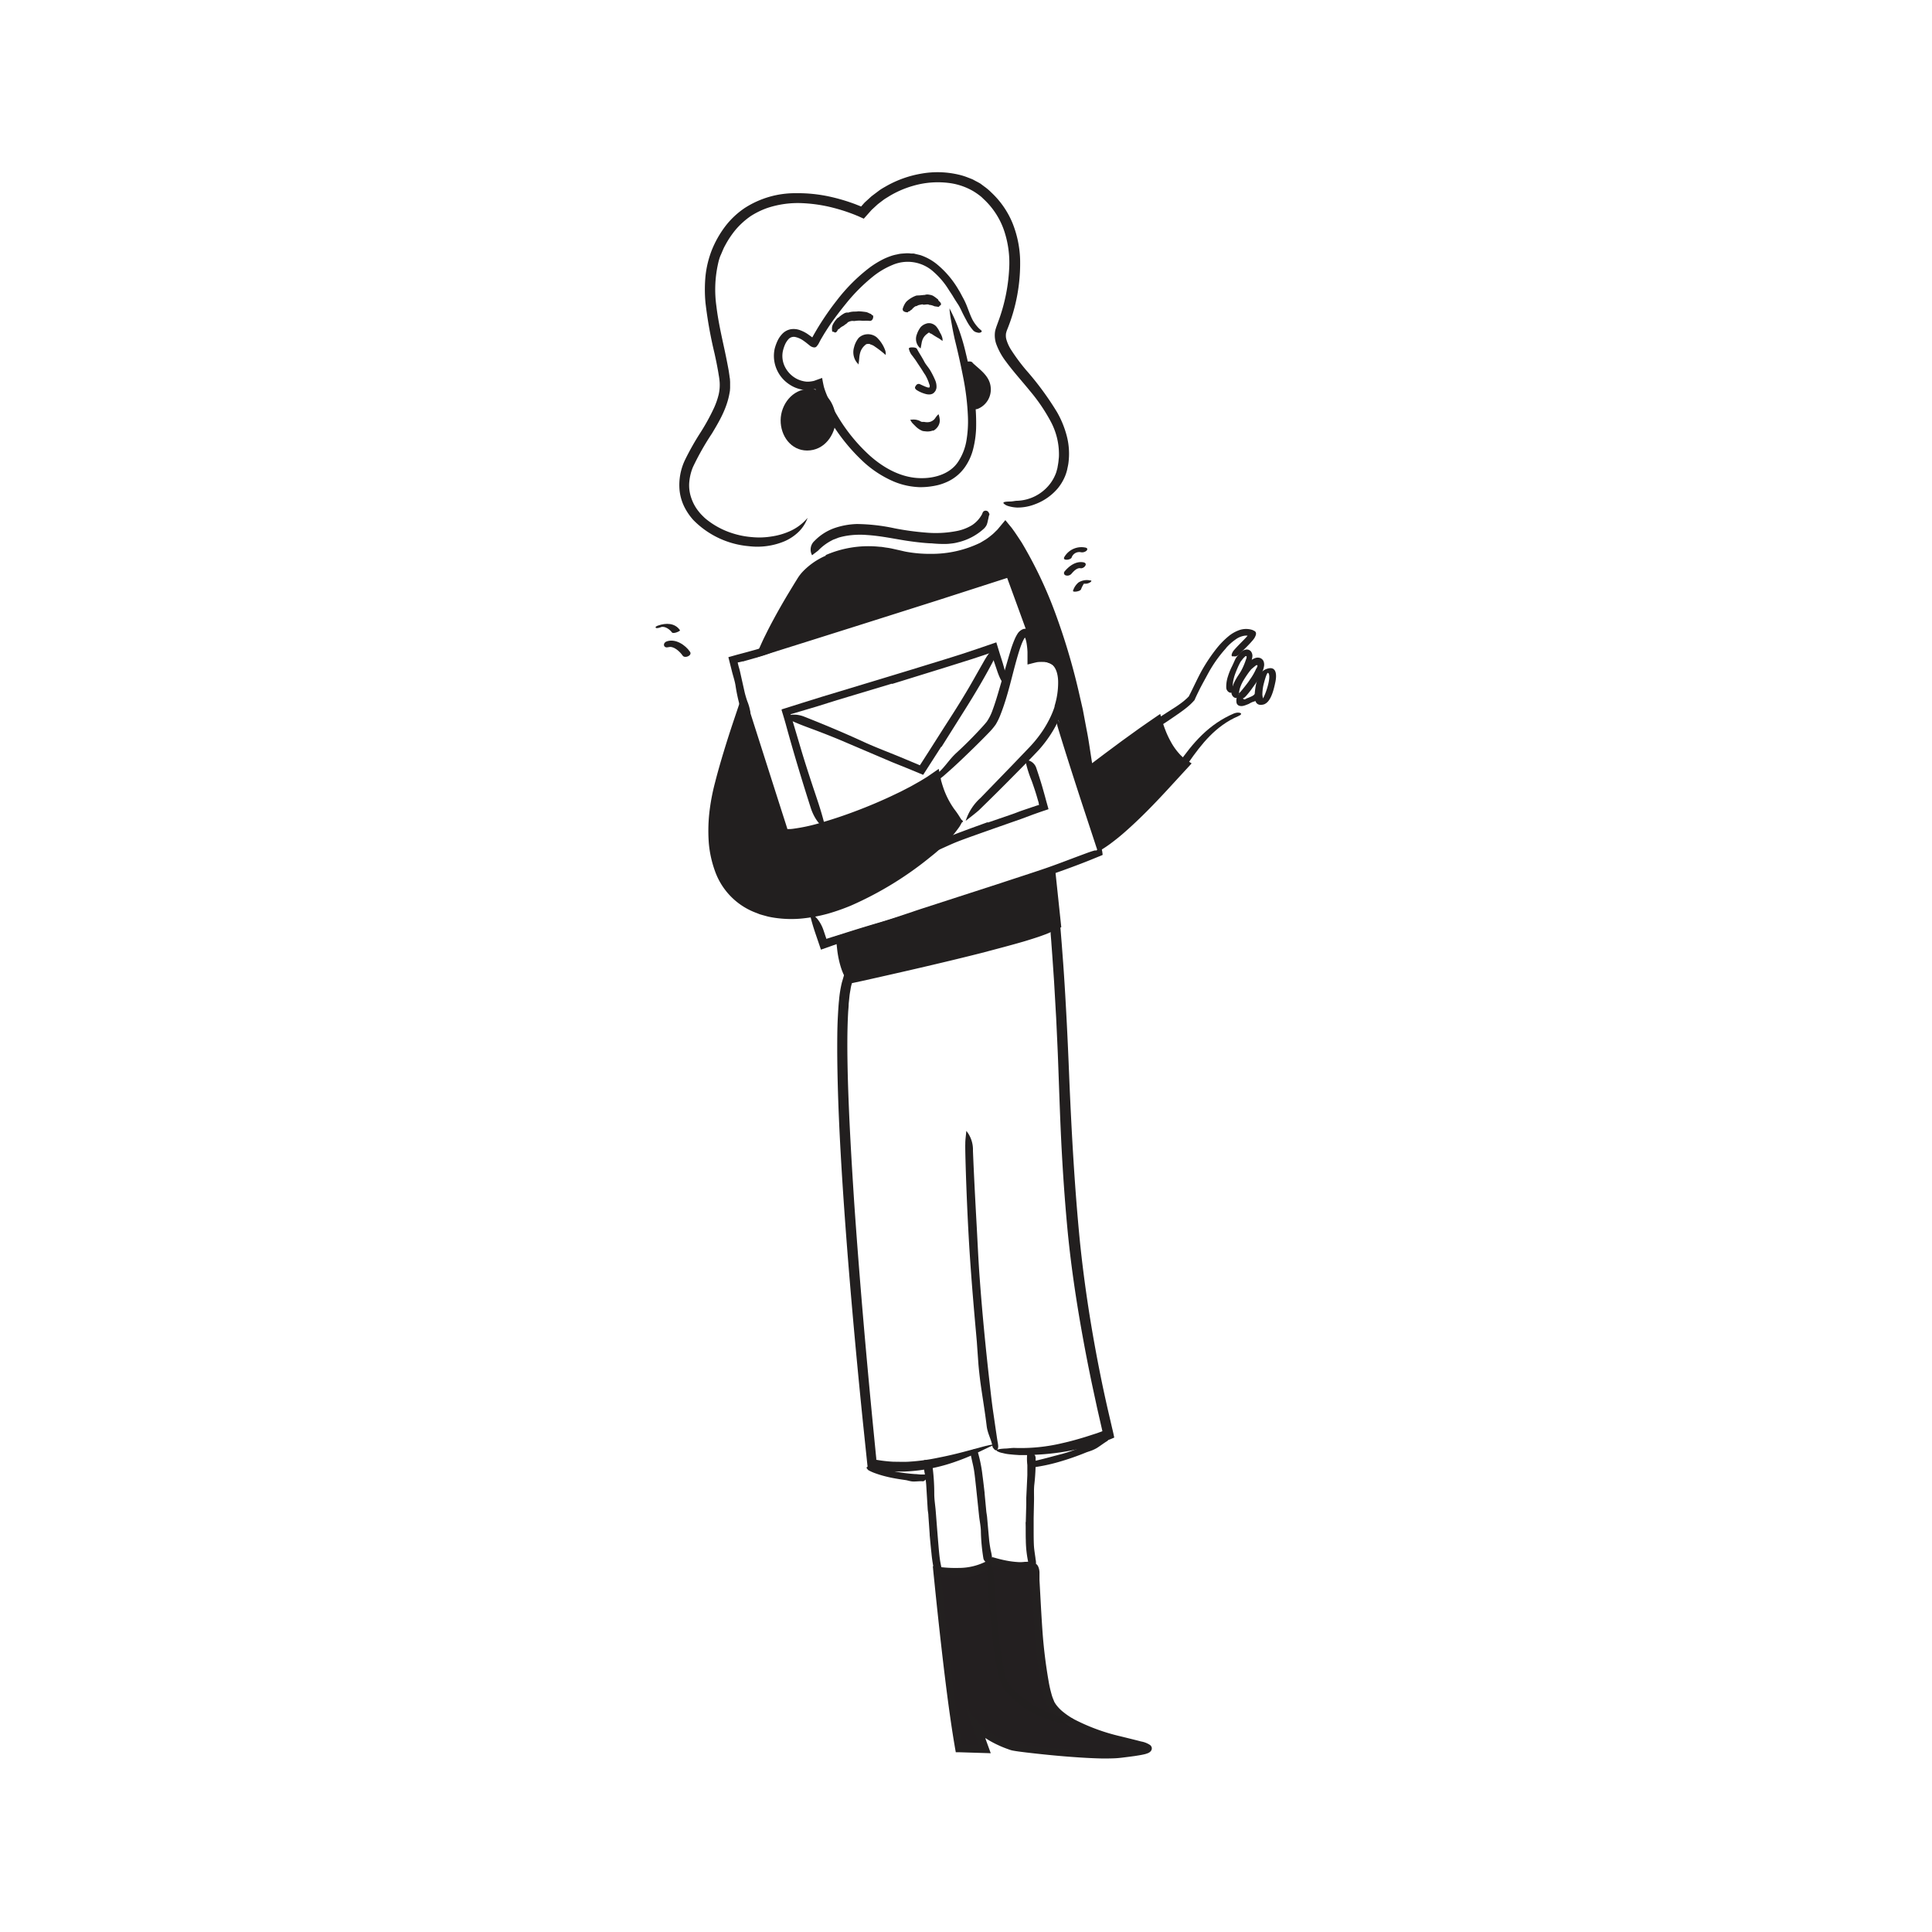 <svg id="Layer_1" data-name="Layer 1" xmlns="http://www.w3.org/2000/svg" width="520" height="520" viewBox="0 0 520 520"><defs><style>.cls-1{fill:#221f1f;}.cls-2{fill:none;stroke:#000;stroke-miterlimit:10;stroke-width:2.19px;}.cls-3{fill:#231f20;}.cls-4{fill:#232020;}</style></defs><title>Notioly v2</title><g id="_41.Positive_news" data-name="41.Positive news"><path class="cls-1" d="M330,174.45a35.17,35.17,0,0,0-4.17,5.64c-.45.74-.84,1.51-1.26,2.27-.55,1-1.07,1.95-1.58,2.94l-.74,1.5-.35.75c-.13.28-.2.43-.39.88l-.53.58-.47.47c-.33.31-.66.6-1,.88-1.1.9-2.27,1.7-3.4,2.48-1.47,1-2.88,2-4.4,2.85-1,.53-.9-1.76.83-2.92l4-2.57c.64-.43,1.26-.87,1.85-1.33.3-.23.58-.48.85-.73a4.86,4.86,0,0,0,.41-.38,2.76,2.76,0,0,1,.29-.28s0,0,.06-.1l.13-.27.27-.52c1-2,1.91-4,3-6a45.67,45.67,0,0,1,4.13-6.16,22,22,0,0,1,3.26-3.29,9.62,9.62,0,0,1,2.81-1.56,5.54,5.54,0,0,1,3.56,0c.27.16.6.25.77.5.31.52,0,1.07-.25,1.57a6.64,6.64,0,0,1-.56.75l-.45.51c-.6.67-1.21,1.28-1.83,1.89l-.81.8c-1,1-1.33,1.14-1.87,1.06a1.7,1.7,0,0,0-.39,0,.21.21,0,0,1-.24-.12.78.78,0,0,1,0-.46,2.91,2.91,0,0,1,.67-1.17c.87-1,1.82-1.92,2.71-2.84,1.25-1.31.75-.9.82-1h-.51a5.5,5.5,0,0,0-2.71,1.08,14.56,14.56,0,0,0-2.5,2.24Z"/><path class="cls-1" d="M332.18,192c-6.8,2.9-11.08,7.85-15.22,13.83-.26.38,2.36.26,2.86-.47,3.61-5.21,7.42-10,13.4-12.58,1.88-.8.11-1.27-1-.78Z"/><path class="cls-1" d="M255.55,83A45.89,45.89,0,0,1,258,88.46a54.3,54.3,0,0,1,1.79,5.93c.82,3.39,1.6,6.8,2.15,10.28a54.1,54.1,0,0,1,.78,10.6,26.39,26.39,0,0,1-.75,5.4,14.8,14.8,0,0,1-2.31,5.13,11.81,11.81,0,0,1-4.39,3.73,15.2,15.2,0,0,1-2.68,1,21.08,21.08,0,0,1-2.75.48,19.19,19.19,0,0,1-2.4.11,21.43,21.43,0,0,1-2.4-.24,19.42,19.42,0,0,1-4.58-1.32,28.86,28.86,0,0,1-7.85-5.06,50.47,50.47,0,0,1-11-14.62c-.5-1-1-2-1.39-3.07-.21-.54-.41-1.07-.58-1.63-.12-.39-.08-.28-.1-.34l0-.09-.1,0h0s.1,0,0,0l-.14,0-.56.1a4.67,4.67,0,0,1-1.12.1,5.14,5.14,0,0,1-1.11,0,8.9,8.9,0,0,1-4.12-1.53A9.2,9.2,0,0,1,208.3,96a9.08,9.08,0,0,1,.22-2.2,12.75,12.75,0,0,1,.72-2,7.19,7.19,0,0,1,1.29-1.92,4.22,4.22,0,0,1,2.28-1.26,4.92,4.92,0,0,1,2.5.24,9.58,9.58,0,0,1,2,1l.85.6.38.29.09.06s0-.06.05-.09l.5-.9.78-1.33c.53-.88,1.08-1.75,1.64-2.6,1.13-1.71,2.32-3.38,3.6-5a47.17,47.17,0,0,1,8.74-8.78A24.56,24.56,0,0,1,238,69.63a18.88,18.88,0,0,1,2.28-.88,11.64,11.64,0,0,1,1.2-.28,7,7,0,0,1,1.23-.21l1.25-.09c.41,0,.83,0,1.25.07l.63,0c.21,0,.41.09.62.13l1.23.29a14.29,14.29,0,0,1,4.35,2.35A25.46,25.46,0,0,1,258,78c.41.64.74,1.31,1.11,2a18.85,18.85,0,0,1,1,2.06c.57,1.41,1,2.73,1.64,4A10.21,10.21,0,0,0,263.12,88c.57.65.87.77,1.05,1a.25.25,0,0,1-.06.37,1.09,1.09,0,0,1-.89.17,5.08,5.08,0,0,1-.66-.18A2.36,2.36,0,0,1,262,89a13.31,13.31,0,0,1-1.88-2.75c-.51-.93-1-1.87-1.42-2.79-.23-.45-.46-.93-.7-1.32l-.85-1.31q-.42-.67-.84-1.38l-.93-1.41a21,21,0,0,0-4-4.78,10.33,10.33,0,0,0-11.18-1.94,21.37,21.37,0,0,0-5.33,3.18,48.07,48.07,0,0,0-7.21,7.26c-1.33,1.63-2.61,3.32-3.81,5q-.9,1.3-1.74,2.64c-.29.45-.55.9-.82,1.35l-.4.68-.6,1.14a5.15,5.15,0,0,1-.59.77,1.49,1.49,0,0,1-.31.15,1.24,1.24,0,0,1-.43,0,2.3,2.3,0,0,1-1.07-.53l-1-.8c-.24-.18-.5-.37-.78-.56a5.94,5.94,0,0,0-1.95-.87,1.94,1.94,0,0,0-2,.63,5.51,5.51,0,0,0-.84,1.3,10.58,10.58,0,0,0-.59,1.75,6.5,6.5,0,0,0,.42,4.07,7.37,7.37,0,0,0,3.37,3.52,7.3,7.3,0,0,0,2.64.73,6.91,6.91,0,0,0,1.43-.12l.36-.06c.33-.09.55-.19.81-.28l1.52-.55c.12.75.27,1.5.44,2.27.06.26.08.28.11.39l.09.29c.06.19.13.39.2.58.28.79.64,1.6,1,2.43a49.63,49.63,0,0,0,2.78,5.07,46.15,46.15,0,0,0,8.28,9.94c3.38,3,7.56,5.42,12.09,5.91s9.4-.82,11.68-4.42a14.76,14.76,0,0,0,2.21-5.87,31.14,31.14,0,0,0,.36-6.13,68.18,68.18,0,0,0-1.29-10.69c-1.2-6.16-2.29-10.16-2.37-10.68-.24-1.07-.45-2.15-.67-3.39S255.69,84.85,255.55,83Z"/><path class="cls-1" d="M217.37,139.38A10.23,10.23,0,0,1,215.1,143a12.79,12.79,0,0,1-3.87,2.65A19,19,0,0,1,201.5,147a23.79,23.79,0,0,1-14.91-7.06,16,16,0,0,1-2.44-3.6,13.27,13.27,0,0,1-1.23-4.24,15.66,15.66,0,0,1,1.53-8.47,71.69,71.69,0,0,1,4-7.08,56.8,56.8,0,0,0,3.74-6.79,20.41,20.41,0,0,0,1.22-3.49,11.55,11.55,0,0,0,.28-3.49,17.43,17.43,0,0,0-.25-1.86c-.09-.63-.21-1.28-.33-1.92-.23-1.28-.51-2.57-.79-3.86a115.2,115.2,0,0,1-2.44-13.66,38.58,38.58,0,0,1,0-7.13,27,27,0,0,1,1.69-7A27.72,27.72,0,0,1,195.14,61a22.16,22.16,0,0,1,5.28-5,25,25,0,0,1,13.76-4A40.2,40.2,0,0,1,223.67,53c1.55.35,3.08.78,4.58,1.27.75.25,1.5.51,2.24.8l1.11.44.17.07.93-1.05,1.85-1.69c.67-.51,1.33-1,2-1.51s1.4-.89,2.12-1.31A29.12,29.12,0,0,1,248,46.73,24.87,24.87,0,0,1,258,47a16.59,16.59,0,0,1,2.43.75l1.19.46c.39.17.75.4,1.13.59s.76.4,1.13.62l1,.75a14.74,14.74,0,0,1,1.94,1.64A23.61,23.61,0,0,1,272.5,60a28.74,28.74,0,0,1,2.06,9.69,47.36,47.36,0,0,1-3.5,19.09l-.15.41-.07.28a1.86,1.86,0,0,0-.1.58,3.89,3.89,0,0,0,.12,1.29,10.56,10.56,0,0,0,1.25,2.77,52,52,0,0,0,4,5.42,80.16,80.16,0,0,1,8.4,11.41,26.16,26.16,0,0,1,2.64,6.51,19,19,0,0,1,.42,7.17c-.07.6-.23,1.18-.34,1.78a12.15,12.15,0,0,1-.58,1.8,13,13,0,0,1-1.95,3.24,14.64,14.64,0,0,1-6,4.23,13,13,0,0,1-4.9.94,9.6,9.6,0,0,1-2.54-.44,3,3,0,0,1-1.12-.66c-.28-.38.33-.5,1.76-.53.65,0,1.36-.21,2-.2a11.66,11.66,0,0,0,8.21-3.94,11.07,11.07,0,0,0,2.2-3.78l.29-1.07c.07-.39.13-.78.2-1.17a11.91,11.91,0,0,0,.14-1.2,8.56,8.56,0,0,0,.08-1.25,18.65,18.65,0,0,0-2.3-9.08,47.59,47.59,0,0,0-5.53-8.1c-2.1-2.59-4.37-5.06-6.44-7.88a17.9,17.9,0,0,1-2.65-4.83,7.26,7.26,0,0,1-.29-3.18,6.25,6.25,0,0,1,.2-.83l.13-.41.1-.28.42-1.16a47.83,47.83,0,0,0,3-15.25,27.29,27.29,0,0,0-1.51-9.61,20.71,20.71,0,0,0-5.21-8c-.33-.29-.68-.69-1.16-1.05a19.32,19.32,0,0,0-1.73-1.2A17.27,17.27,0,0,0,256,49.33a23.76,23.76,0,0,0-10.29.7,26.32,26.32,0,0,0-6.35,2.76c-.53.35-1.11.65-1.63,1.05s-1.06.79-1.59,1.23l-1.54,1.42-2.11,2.37L231,58.19l-1-.41c-.56-.22-1.13-.43-1.72-.64-1.19-.42-2.44-.8-3.76-1.15a40.33,40.33,0,0,0-8.62-1.31A26.07,26.07,0,0,0,206.46,56,21.49,21.49,0,0,0,202,58.2a21.25,21.25,0,0,0-3.85,3.45,24.86,24.86,0,0,0-3,4.45c-.46.79-.75,1.65-1.13,2.47s-.61,1.72-.8,2.62a32,32,0,0,0-.4,11.23c.45,3.84,1.32,7.67,2.15,11.52q.63,2.9,1.16,5.82l.22,1.48c0,.24.08.48.11.74l.05.81,0,.81,0,.8-.05.79-.14.78c-.76,4.14-2.81,7.55-4.7,10.71a71.53,71.53,0,0,0-5.13,9.07,13.66,13.66,0,0,0-1,4.43,10.46,10.46,0,0,0,.68,4.16,11.59,11.59,0,0,0,2,3.47c.4.52.9,1,1.33,1.42s1,.85,1.48,1.2a21.49,21.49,0,0,0,6.1,3.08,22.75,22.75,0,0,0,5.27,1.05,20.34,20.34,0,0,0,5.25-.16,18.42,18.42,0,0,0,4.71-1.31A13.28,13.28,0,0,0,217.37,139.38Z"/><path class="cls-1" d="M218.58,149.45a3.13,3.13,0,0,1,.65-3.87,13.92,13.92,0,0,1,5.3-3.42,20.33,20.33,0,0,1,6.13-1.12,50.64,50.64,0,0,1,10.19,1.17,74,74,0,0,0,8.37,1.14,29.51,29.51,0,0,0,8.16-.4,12.55,12.55,0,0,0,4.26-1.61,8.22,8.22,0,0,0,2.71-3,2.08,2.08,0,0,1,.29-.62.92.92,0,0,1,1.51.31c.07.15.21.35.15.47a3.65,3.65,0,0,0-.25.93c-.07.29-.15.61-.22.94a4.76,4.76,0,0,1-.31,1,4,4,0,0,1-.64.86,15.67,15.67,0,0,1-7.11,3.75,10.31,10.31,0,0,1-1.55.29c-.52.06-1,.12-1.55.13a31.8,31.8,0,0,1-3.92-.16c-.88,0-3.4-.2-6.6-.68s-7.06-1.33-10.79-1.56a22.78,22.78,0,0,0-5.33.18,18.86,18.86,0,0,0-2.32.52l-1,.39-.49.18-.43.23a13.85,13.85,0,0,0-3.59,2.7C219.79,148.53,219.32,148.85,218.58,149.45Z"/><path class="cls-1" d="M240.08,184l-14.82,4.45-5.38,1.69-4.49,1.33-2.16.64-.39.11c-.1,0,0,.09,0,.14l.05.2h0l2.91,9.79c.85,2.82,1.76,5.63,2.67,8.41,1.17,3.56,2.45,7.1,3.36,10.75.57,2.27-2.29.06-3.61-4.05-2.34-7.3-4.55-14.62-6.6-22.07-.11-.42-.23-.83-.35-1.25s-.31-1.06-.47-1.59h0l-.35-1.15-.08-.29,0-.14c0-.06.08,0,.11-.07l.58-.18,2-.63,2.75-.87,5.52-1.72L236.22,183l9.18-2.79c4.63-1.43,9.28-2.83,13.86-4.3l4.06-1.36,4.84-1.66,1,3.27c.25.77.49,1.53.73,2.31.86,2.92,1,3.89.61,4.67a2.52,2.52,0,0,1-.25.52c-.35.4-1-.69-1.76-2.8l-1.09-3.23c-.18-.55-.36-1.1-.53-1.65l-.07-.21,0-.05,0,0-.05-.08-.08.06,0,0-.17.06-1.6.54-3.23,1.07L255,179.47l-14.91,4.62Z"/><path class="cls-1" d="M265.86,221.4l6.78-2.33c.83-.29,1.63-.63,2.45-.91l2.68-.91,1.35-.45.54-.15-.08-.32,0-.18-.11-.39-.5-1.71c-.39-1.31-.84-2.6-1.29-3.88a31.87,31.87,0,0,1-1.6-5c-.21-1.08,2.18-.42,2.82,1.48.57,1.66,1.11,3.34,1.6,5q.36,1.26.72,2.55l.36,1.34.63,2.25-.17.06c-.82.28-1.65.55-2.47.84l-1.55.55-3.08,1.15-6.82,2.39-4.19,1.48c-2.12.76-4.25,1.5-6.32,2.31-1.61.64-3.15,1.38-4.71,2.07l-1,.47c-1.3.53-1.78.55-2.26.13a2.31,2.31,0,0,1-.32-.3c-.29-.36.12-.9,1-1.39a79.5,79.5,0,0,1,8.75-3.78c2.25-.86,4.53-1.66,6.8-2.49Z"/><path class="cls-1" d="M253.32,201l-4.85,7.55-4.37-1.81-4-1.61-13.86-5.91c-2.06-.86-4.14-1.68-6.21-2.47-2.65-1-5.36-1.93-7.91-3.2-1.59-.79,1.26-1.87,4.31-.67,5.4,2.13,10.75,4.37,16.07,6.82,3.18,1.46,6.59,2.73,9.9,4.1l2.94,1.23,1.47.61.48.21.29.13.34-.51.73-1.14,1.47-2.29,3.9-6.13c2-3.1,4-6.2,5.85-9.31,1.47-2.42,2.8-4.85,4.19-7.28.31-.54.61-1.06.91-1.6,1.18-2,1.69-2.53,2.43-2.65A1.89,1.89,0,0,1,268,175c.49,0,.3,1-.47,2.53-2.31,4.46-5,9-7.82,13.48l-6.29,10Z"/><path class="cls-1" d="M259.22,221c-2.45,2.25-31.65,31-54.38,23.95-14.11-4.39-14.67-20.61-11.85-32.64,1.66-7.11,4.56-16.18,7.12-23.69l11.37,35.07c6.4.57,31.6-8.68,40.59-15.29C252.67,211.94,254.38,217.7,259.22,221Z"/><path class="cls-1" d="M201.83,198.29l-1.27-4-.32-1,0-.12-.07-.27,0-.15c0-.08,0,0,0,.05l-.1.26-.08.21-.18.54-.67,2c-1.75,5.32-3.42,10.67-4.76,16.07a49,49,0,0,0-1.5,11.89A27.86,27.86,0,0,0,194.45,234a16.88,16.88,0,0,0,6.14,8,20.55,20.55,0,0,0,9.77,3.17,31.73,31.73,0,0,0,10.47-.94,61.71,61.71,0,0,0,17.26-7.68,148,148,0,0,0,19.3-14.82c1.91-1.69,2-1.06.83.81a37.15,37.15,0,0,1-7.56,7.92,92.78,92.78,0,0,1-21.6,13.27,57.23,57.23,0,0,1-6.06,2.14,41.13,41.13,0,0,1-6.36,1.26,29.68,29.68,0,0,1-6.53.09,27.72,27.72,0,0,1-3.25-.49c-.54-.13-1.07-.29-1.6-.43l-.79-.23-.77-.31a18.61,18.61,0,0,1-11.15-11,29.78,29.78,0,0,1-1.77-7.81,44.42,44.42,0,0,1,.11-7.91,56.09,56.09,0,0,1,1.58-8.48c.7-2.76,1.49-5.49,2.31-8.2s1.69-5.42,2.59-8.11l1.82-5.41.53-1.55.26-.77.13-.39a2.25,2.25,0,0,1,.13.37l1,3.14q3.35,10.5,6.7,21l2.41,7.54,1.21,3.77.25.8.09.26a.5.5,0,0,0,0,.13h.78a8.63,8.63,0,0,0,.89-.09,48.3,48.3,0,0,0,7.6-1.68c2.51-.73,5-1.54,7.44-2.43q5.72-2.07,11.15-4.6l2.7-1.29,2.65-1.37,2.59-1.46,1.26-.77.63-.39.95-.65c.7-.48,1.43-1,2.13-1.46l.29,1.48c.09.51.2,1,.31,1.45,0,.21.12.52.16.65l.12.43c.08.28.18.56.27.84a22.3,22.3,0,0,0,3,5.95,24,24,0,0,1,1.72,2.52,8.21,8.21,0,0,1,.52.86c.14.36-.42.26-1.49-.42a13,13,0,0,1-3.9-4.28,22,22,0,0,1-1.73-3.67l-.33-1-.25-.86-.13-.41c-.14.09-.28.22-.4.31l-1.93,1.19c-1.33.77-2.67,1.54-4,2.22-2.74,1.42-5.57,2.7-8.44,3.91a126.59,126.59,0,0,1-17.87,6.11,39.11,39.11,0,0,1-4.31.85l-1.13.14h-2.56c-.06,0-.19.05-.19-.07l-.33-1-.48-1.48-2.6-8.09q-2.61-8.1-5.2-16.2Z"/><path class="cls-1" d="M259.91,220.94a14,14,0,0,1,4-6.18l8.67-8.95,4.31-4.5a33.56,33.56,0,0,0,3.77-4.66,30.38,30.38,0,0,0,1.88-3.27c.28-.56.53-1.13.77-1.71l.33-.87.15-.45.08-.22,0-.11,0-.05v-.05h0c0,.16.05-.38-.06.37h0v-.19l.06-.19a21.23,21.23,0,0,0,.93-6.28c0-2.07-.56-4.19-2-5a4.14,4.14,0,0,0-2.18-.5,3.39,3.39,0,0,0-.63,0c-.1,0-.21,0-.31,0l-.42.07c-.9.18-1.81.44-2.71.66l0-1.89c0-.6,0-1.3,0-1.5a18.22,18.22,0,0,0-.17-1.84,9.15,9.15,0,0,0-.36-1.69l-.06-.17,0-.05a.11.11,0,0,0-.09-.06.19.19,0,0,0-.1.05l-.19.3a14.16,14.16,0,0,0-.72,1.61c-.43,1.15-.8,2.38-1.15,3.61-1.41,4.94-2.42,10-4.38,15A16.59,16.59,0,0,1,268,195a17.66,17.66,0,0,1-1.9,2.25c-1.28,1.33-2.58,2.62-3.88,3.9-2.51,2.44-5,4.87-7.69,7.19a14.36,14.36,0,0,1-1.38,1.14c-1.32.83-2,.52-1.36-.52a2.46,2.46,0,0,1,.45-.71c2.08-1.72,3.14-3.76,5.23-5.66,1.93-1.77,3.8-3.62,5.59-5.52.88-.94,1.82-1.93,2.55-2.85a13.26,13.26,0,0,0,1.58-3.2c.7-1.89,1.29-3.89,1.87-5.9l2.26-7.75c.14-.49.36-1.22.64-2.16a29.22,29.22,0,0,1,1.28-3.48,11,11,0,0,1,.59-1.09,3.15,3.15,0,0,1,1.45-1.28,1.53,1.53,0,0,1,.47-.11,1.16,1.16,0,0,1,.49,0,2.11,2.11,0,0,1,.91.42,3,3,0,0,1,.67.85,5.05,5.05,0,0,1,.24.53c.06.16.1.26.14.39a14.66,14.66,0,0,1,.53,2.93l.06.75,0,.68c0,.11,0,.22,0,.33l.19,0,.13,0a3.81,3.81,0,0,1,.59-.08,8,8,0,0,1,2.57.1,5.48,5.48,0,0,1,2.55,1.31,6.28,6.28,0,0,1,1.57,2.43,13.43,13.43,0,0,1,.64,5.42,24.7,24.7,0,0,1-1,5.39l0-.32c0-.06-.09.61,0,.33h0v.07l0,.1-.06.2-.13.39c-.08.26-.19.52-.28.78-.19.51-.4,1-.63,1.52a28.7,28.7,0,0,1-1.52,2.91,34.49,34.49,0,0,1-3.78,5.13c-2.83,3-5.48,5.65-7.81,8-4.65,4.7-8,7.92-8.28,8.21C262.61,218.85,261.56,219.64,259.91,220.94Z"/><path class="cls-1" d="M284.75,193.45,296,228.05c6.95-4.13,15.78-13.83,23.63-22.45-4.71-2.61-7-9.27-7.77-12.15-8.5,5.78-18.5,13.62-18.5,13.62-6.75-46.86-22.76-65.34-22.76-65.34-6.33,9-20.91,9.64-28.72,7.61-13-3.38-23.1,2.14-25.94,6.67a160.22,160.22,0,0,0-10.18,18.57l66.13-20.88L280,176.83S291.61,176.73,284.75,193.45Z"/><path class="cls-1" d="M222.22,149.41a28.8,28.8,0,0,1,14.55-2.24c.62,0,1.22.16,1.83.23a18.23,18.23,0,0,1,1.82.33l1.79.4c.56.12,1.1.27,1.66.37a35.29,35.29,0,0,0,6.82.57,29.86,29.86,0,0,0,13.18-3l1.43-.86a16.61,16.61,0,0,0,1.35-1,10.73,10.73,0,0,0,1.23-1.1c.21-.21.38-.35.62-.61l.94-1.13.93-1.12c.08-.07.15-.22.23-.24l.25.3.48.59c.33.4.65.79,1,1.22l.68.94c.69,1,1.35,2,2,3A113.85,113.85,0,0,1,284,164.93a175.43,175.43,0,0,1,6.23,20.75l1.21,5.28,1,5.32c.36,1.76.64,3.55.91,5.33l.59,3.81,3.38-2.55,4.63-3.44,4.67-3.37L309,194.4l1.45-1c.61-.41,1.23-.85,1.83-1.24.25.87.5,1.81.76,2.6.15.47.22.65.32.94s.2.53.3.8a23.82,23.82,0,0,0,1.43,3.07,16.55,16.55,0,0,0,2.21,3.18,10.66,10.66,0,0,0,1.37,1.32c.32.26.84.59,1.23.86l.64.42.16.1c.07,0-.05.08-.07.13l-.24.26-6,6.53c-3.69,4-7.44,7.88-11.51,11.46-1.3,1.16-2.66,2.25-4.08,3.3l-.53.38c-.15.1-.42.3-.71.49l-1.7,1.08-.21.14-.11.06-.05,0,0-.06-.16-.48-.32-.95-.56-1.71-3.24-9.84c-2.14-6.56-4.26-13.14-6.27-19.72-2.52-8.22,2.81,1.51,7.73,16.61l4.1,12.62h0l.36-.26c.52-.35,1-.73,1.52-1.12,1-.77,2-1.59,2.95-2.43,1.92-1.68,3.78-3.46,5.61-5.29s3.63-3.7,5.41-5.59l4.69-5.06.18-.19,0,0-.39-.31-.8-.74a18.07,18.07,0,0,1-2.57-3.38,26.43,26.43,0,0,1-1.82-3.7c-.25-.61-.51-1.33-.69-1.86a2.33,2.33,0,0,1-.08-.3.83.83,0,0,0-.13.07l-.09.06-.56.39-2.25,1.56-4.46,3.19-4.44,3.25L297,205.7l-3.11,2.37-1.32,1c-.41-2.67-.83-5.34-1.25-8-.29-2.08-.71-4.14-1.11-6.21s-.79-4.14-1.3-6.2-.92-4.14-1.51-6.19A157.67,157.67,0,0,0,279,158.4a96.4,96.4,0,0,0-6.63-12.51l-1-1.46-.67-.93-.2-.26c-.08.08-.17.2-.25.3a6.21,6.21,0,0,1-.8.86,19.68,19.68,0,0,1-6.17,4.19A33.67,33.67,0,0,1,249,151.13a34.45,34.45,0,0,1-7.27-1,35.09,35.09,0,0,0-6.89-1,27.19,27.19,0,0,0-8.47,1,23.26,23.26,0,0,0-4,1.53A19.42,19.42,0,0,0,218.8,154a14.48,14.48,0,0,0-1.49,1.44,12.6,12.6,0,0,0-1.2,1.71q-1.17,1.86-2.29,3.74c-1.5,2.52-2.95,5.06-4.32,7.64-.52,1-1,2-1.52,3l-.48,1-.37.8-.09.2c0,.06,0,0,.05,0l.1,0,.42-.13.85-.27,3-.93,12.75-4,25.38-8,22.77-7.33L278.57,170c.4,1.1.8,2.19,1.19,3.28l.6,1.64.28.77a1.69,1.69,0,0,0,.11.27h.17l.26,0a8.08,8.08,0,0,1,1.06.24,7.63,7.63,0,0,1,3.68,2.29,7.5,7.5,0,0,1,1.64,3.24,10.17,10.17,0,0,1,.25,2.86c0,.42,0,.82-.06,1.21s-.13.72-.19,1.05a15.33,15.33,0,0,1-.92,3.13,9.78,9.78,0,0,1-1,1.93c-.32.47-.68,1.1-.91,1.35-.39.42-.28-.48.25-2.4a13.12,13.12,0,0,0,.38-1.65,15.64,15.64,0,0,0,.38-2,14.91,14.91,0,0,0,.19-2.38,9.62,9.62,0,0,0-.29-2.59,5.34,5.34,0,0,0-2-3.07c-.24-.18-.53-.32-.79-.49a8.83,8.83,0,0,0-.9-.35,5.86,5.86,0,0,0-.94-.23l-.24,0-.48,0-1,0q-4-11.05-8.21-22.55l-18.62,6-20.13,6.38-13.66,4.31-6.84,2.15-4.41,1.39-3.33,1-.82.25c-.12.06,0,0,0-.11l.08-.2.18-.4.72-1.6c.49-1.06.94-2.11,1.46-3.17l.92-1.85c.55-1.08,1.11-2.15,1.69-3.21,1.15-2.13,2.35-4.22,3.58-6.29l1.87-3.09.95-1.53a12,12,0,0,1,1.23-1.61,19,19,0,0,1,6.31-4.41Z"/><path class="cls-1" d="M199.9,178l-1.06.26h-.25v.26l.13.53c.13.53.31,1.05.43,1.58l1.26,5.64c.2.84.45,1.66.72,2.46a13.12,13.12,0,0,1,.86,3.15c0,.7-2.15.51-2.51-.7a45.49,45.49,0,0,1-1.5-6.58c-.2-1.35-.68-2.67-1-4l-.66-2.62-.22-.87-.05-.21c0-.05.13-.05.19-.08l.44-.12,1.67-.47,2.7-.72c1.35-.38,2.73-.73,4.05-1.17,1-.34,2-.79,3-1.2.22-.09.43-.19.66-.27.83-.3,1.14-.24,1.49.25.08.11.17.22.24.33.21.4,0,.85-.61,1.17a31.31,31.31,0,0,1-5.59,2.17c-1.45.45-2.91.84-4.37,1.26Z"/><path class="cls-1" d="M335.42,177.36a2.54,2.54,0,0,0,.1-.37l0-.17v0a.26.26,0,0,0,0-.15.18.18,0,0,0-.15-.08l-.09,0a.67.67,0,0,0-.18.13,5.75,5.75,0,0,0-.8.88l-.32.4a4.72,4.72,0,0,0-.26.46q-.27.51-.51,1.05c-.32.72-.62,1.46-.88,2.2a12.09,12.09,0,0,0-.48,2,7.56,7.56,0,0,0-.05,1.24,2.9,2.9,0,0,0,.07.44s0,0,0,0h0l-.06.07s0,0,0,0,0-.07,0-.05a.72.72,0,0,1-.07.87.78.78,0,0,1-.45.18,1.07,1.07,0,0,1-.64-.23,1.55,1.55,0,0,1-.6-1.06,8.84,8.84,0,0,1,.45-3.12,17,17,0,0,1,1.09-2.69c.26-.52.49-1.06.74-1.61a4.41,4.41,0,0,1,.49-.88c.17-.24.36-.49.56-.73a5.52,5.52,0,0,1,.78-.74,2.49,2.49,0,0,1,1.31-.58,1.45,1.45,0,0,1,1.25.54,2,2,0,0,1,.36,1.35,8.19,8.19,0,0,1-.7,2.45c-.47,1.12-1.05,2.17-1.6,3.22l-1.21,2.45c-.09.18-.17.36-.28.54-.38.64-.64.8-1.08.67-.09,0-.24,0-.27-.13s0,.1,0,.05a.31.31,0,0,0-.1-.22c-.06-.08-.09,0-.12,0l0,0a.36.36,0,0,1,0-.11,1.06,1.06,0,0,1,.12-.61c.62-1.46,1.43-2.92,2.17-4.38a18.29,18.29,0,0,0,1.38-3.25Z"/><path class="cls-1" d="M338.22,179.88c.22-.66.22-.54.23-.7s-.17-.19-.3-.14a.35.35,0,0,0-.08.05,1.19,1.19,0,0,0-.23.16l-.48.39-.44.37a2.08,2.08,0,0,0-.31.33c-.24.29-.48.61-.71.93-.46.65-.9,1.32-1.3,2a10.06,10.06,0,0,0-.85,1.91,6.6,6.6,0,0,0-.25,1.2,3.75,3.75,0,0,0,0,.42v0a.41.41,0,0,0-.12.07l0,0s.06-.11,0-.07a1,1,0,0,1-.34.95.79.79,0,0,1-.51.1,1.21,1.21,0,0,1-.63-.35,1.64,1.64,0,0,1-.46-1.22,8.64,8.64,0,0,1,1-3.09,15.93,15.93,0,0,1,1.63-2.49c.37-.46.7-.95,1.07-1.46l.31-.4a2.23,2.23,0,0,1,.21-.22l.16-.16a7.65,7.65,0,0,1,.73-.62,5.09,5.09,0,0,1,.45-.31,4.34,4.34,0,0,1,.68-.35,2.06,2.06,0,0,1,1.42-.1,1.62,1.62,0,0,1,1,.93,2.57,2.57,0,0,1,.09,1.43,5.47,5.47,0,0,1-.41,1.31c-.17.39-.35.77-.54,1.13a28.19,28.19,0,0,1-2,3.07,24.2,24.2,0,0,1-1.76,2.26,5.43,5.43,0,0,1-.48.48c-.68.54-1.29.53-1.52,0a.93.93,0,0,1-.12-.34,3.14,3.14,0,0,1,.09-.51.74.74,0,0,1,.21-.41c.43-.44.92-1.06,1.4-1.67s1-1.27,1.42-1.94a15.43,15.43,0,0,0,1.69-3Z"/><path class="cls-1" d="M334.71,188.17c.06,0,0,.16.46,0,.14,0,.25-.15.39-.2a14,14,0,0,0,1.45-.61,2.68,2.68,0,0,0,.57-.41c.22-.21.39-.48.73-.52s1,1.33.69,1.57a4.49,4.49,0,0,1-1.75.9,5.69,5.69,0,0,0-1.08.53c-.2.09-.41.17-.63.25a5.94,5.94,0,0,1-.9.3,2.14,2.14,0,0,1-1,0,1.1,1.1,0,0,1-.85-1.05,3,3,0,0,1,.08-1.17,1.9,1.9,0,0,1,.09-.29c.19-.38.35-.41.72-.21l.26.14a1.43,1.43,0,0,1,.5.52c.18.25.31.14.3.15s0,.06,0,.07Z"/><path class="cls-1" d="M339.82,188.61c.34-.09,0-1-.05-1.52a12.53,12.53,0,0,1,.23-2.44c.08-.44.92-3.75,1.29-3.54,1.18.7-1,7.2-2,7.7-1.21.63.59.94,1.25.6,1.67-.87,2.37-4.17,2.72-5.8.4-1.87.39-4.5-2.3-3.59-2.23.76-2.85,3.49-3.13,5.54-.24,1.83-.45,4.72,2.22,4.06C341.31,189.31,341,188.3,339.82,188.61Z"/><path class="cls-1" d="M260.09,304.38a8,8,0,0,1,1.78,5.35c.25,6.23.58,12.46.92,18.68.31,5.36.52,10.72.93,16.08.68,9.21,1.58,18.4,2.62,27.58.31,2.71.6,5.42,1,8.12s.74,5.17,1.14,7.75a8.5,8.5,0,0,1,.19,1.3c0,1.11-.58,1.47-1.16.72-.13-.17-.33-.35-.36-.55-.32-2-1.34-3.5-1.59-5.63-.47-3.94-1.15-7.85-1.69-11.78-.2-1.57-.38-3.16-.52-4.74-.14-2-.29-4-.43-6.06-.22-2.76-1.49-15.74-2.19-28.22s-1-24.45-.92-25.06C259.79,306.93,259.94,306,260.09,304.38Z"/><path class="cls-1" d="M268.42,388.78c-.3.05-.59.1-.87.17s-.47.18-.71.27c-.48.17-.89.41-1.34.61l-2.65,1.27a58.27,58.27,0,0,1-5.64,2.3A46.5,46.5,0,0,1,244.67,396l-1.36.08c-.45,0-.91,0-1.36,0-.91,0-1.82,0-2.73-.09s-1.83-.11-2.73-.28l-1.73-.28-1.18-.19h-.07a.17.17,0,0,1,0-.07l0-.15,0-.3-.07-.59-1.15-11q-1.08-10.57-2.06-21.15c-1.3-14.1-2.47-28.22-3.4-42.36-.79-12.17-1.42-24.35-1.49-36.6,0-3.06,0-6.12.16-9.2.09-1.54.16-3.08.33-4.64a31.39,31.39,0,0,1,.76-4.73l.55-1.88,0-.13a.42.42,0,0,1,.13,0l.26-.06.53-.12,1-.21,2.23-.49,4.46-1,8.9-2c6.58-1.51,13.14-3.07,19.67-4.73,3.26-.84,6.51-1.7,9.73-2.65q2.41-.69,4.77-1.49c.76-.29,1.58-.53,2.29-.85l.82-.36a8.18,8.18,0,0,0,1.12-.6l2.12-1.24.6,7.45.4,5.32q.38,5.32.67,10.65c.41,7.1.72,14.19,1,21.28.62,14.18,1.41,28.34,2.78,42.42,1.24,12.26,3.16,24.46,5.6,36.55.58,2.9,1.21,5.79,1.86,8.67l1,4.31.25,1.08c.17.69.34,1.39.47,2.07a1.86,1.86,0,0,1,.08.5l-.48.2c-.32.14-.64.28-1,.4l-1,.39-.56.2A65.06,65.06,0,0,1,279,391.53c-1,.06-2.07.12-3.1.11H274.4l-1.48-.1c-.64-.06-1.23-.11-1.74-.18s-1-.19-1.36-.28a4.65,4.65,0,0,1-1.47-.52c-.44-.32.26-.58,2.14-.68.85,0,1.81-.21,2.73-.16a48.06,48.06,0,0,0,12.72-1.3c2-.44,4-1,6.1-1.64,1-.31,2.07-.67,3.12-1l.8-.29.4-.14.15-.06.17-.08c.07,0,0-.11,0-.16L295.3,379l-1.42-6.59q-1.38-6.6-2.58-13.25c-1.59-8.85-2.93-17.77-3.84-26.74-.7-7.17-1.23-14.35-1.63-21.53-.52-9.17-.76-18.34-1.13-27.49-.07-1.69-.19-4.22-.43-9.38-.15-2.58-.33-5.81-.57-9.92-.14-2.05-.29-4.32-.47-6.84-.09-1.26-.19-2.58-.29-4-.05-.64-.11-1.29-.16-2a2.45,2.45,0,0,0,0-.39,1.83,1.83,0,0,1-.34.18l-.48.2c-.18.08-.37.16-.55.22l-1.12.41c-.77.28-1.55.53-2.37.79s-1.64.52-2.5.77c-3.44,1-7.27,2-11.41,3.09-8.28,2.1-17.82,4.32-28.1,6.63l-3.89.87-2,.43-.64.14-.1,0,0,.1-.17.59a8.89,8.89,0,0,0-.18.95c-.11.64-.24,1.28-.3,1.95l-.21,2c0,.69-.08,1.37-.13,2.05-.31,5.5-.25,11.18-.12,16.91.3,11.46,1,23.15,1.74,34.53,1.57,22.75,3.53,44.27,5.1,60.39.2,2,.39,3.95.57,5.78.09.92.18,1.82.27,2.69l0,.35a1,1,0,0,0,.22.05,38.82,38.82,0,0,0,4.44.49c1.4,0,2.7.06,3.88,0a53.79,53.79,0,0,0,8.2-1.1c2.16-.42,4.29-.91,6.74-1.55l4-1.07c.72-.2,1.46-.41,2.28-.6.41-.09.81-.2,1.28-.26a6.85,6.85,0,0,1,.7-.11Z"/><path class="cls-1" d="M227.73,263.61c-.16-2.22-.75-6.65-1.16-10.56l56.61-17.87L284.74,249c-1,.35-14.11,4.28-14.13,4.3C256.3,257.68,245.69,259.65,227.73,263.61Z"/><path class="cls-1" d="M281,248.72l2.1-.61.17,0s0-.07,0-.11l-.41-4.06-.44-4.29-.22-2.15c-.05-.48,0-.42-.05-.52l0-.23-.22.06-.12,0-.48.15-2.17.66L271.6,240l-26.83,8.12c-4,1.21-7.93,2.49-11.85,3.76l-3.77,1.24-1.46.49c-.06,0-.15,0-.17.07l0,.2.07.6c.3,2.64.58,5.28.75,7.92.22,3.29-2.29-.72-3-6.73l-.3-2.72-.06-.51,0-.25c0-.07-.07-.2.05-.2l1-.3,1.59-.51,3.87-1.21,7.74-2.39q7.75-2.37,15.6-4.61c6.26-1.79,12.69-3.92,19.06-5.88L284,234l1.43,13.55.13,1.22.07.64,0,.17-.16.05-.31.09-2.05.61-3.22.95-6.45,1.9-2.5.75-.11,0c-5.72,1.71-11.51,3.22-17.26,4.61l-15.21,3.67L235,263c-4.18,1-5.54,1.1-6.56.74a3.76,3.76,0,0,1-.68-.25c-.49-.34,1.13-1.07,4.17-1.87,9-2.37,18.62-4.38,28.09-6.87q5.09-1.34,10.15-2.86L270,252,281,248.68Z"/><path class="cls-1" d="M264.93,241.3,252,245.44,247.3,247l-16.64,5.27c-2.45.79-4.91,1.64-7.32,2.49l-2.38.84-1.59-4.67c-.43-1.3-.83-2.6-1.16-3.93-.5-2,2.27-.16,3.46,3.44l.61,1.82.14.43h0l6.36-2c2.6-.82,5.21-1.61,7.85-2.38,3.89-1.13,7.86-2.56,11.8-3.85l13-4.21,8-2.59c4-1.33,8.1-2.63,12.09-4,3.1-1.07,6.09-2.24,9.13-3.37l2-.74c.74-.27,1.34-.46,1.83-.6l.18-.05h.48a1.4,1.4,0,0,1,.51-.44c.13-.08.27-.23.4-.31.32-.2.58.33.73,1.95-.27.12-.58.27-1,.42l-.95.39c-5.36,2.22-11.13,4.23-16.94,6.19l-13,4.31Z"/><path class="cls-1" d="M265,401.91l.45,4.75c.05.58.18,1.14.23,1.72q.27,3.06.55,6.12c.09.9.24,1.8.4,2.68a14.79,14.79,0,0,1,.47,3.45c0,.74-2.21.1-2.42-1.2a51.9,51.9,0,0,1-.67-7.08c0-1.43-.33-2.88-.49-4.33l-.5-4.79-.31-2.94c-.17-1.49-.31-3-.53-4.45-.17-1.14-.47-2.24-.7-3.36-.05-.25-.12-.49-.16-.74-.14-.94,0-1.26.52-1.52a3,3,0,0,1,.37-.16c.43-.13.83.21,1,.87a37.19,37.19,0,0,1,1.23,6.2c.22,1.58.39,3.18.58,4.77Z"/><line class="cls-2" x1="262.84" y1="464.62" x2="262.84" y2="464.61"/><path class="cls-1" d="M250.23,413l-.35-5c0-.61-.15-1.21-.19-1.82l-.39-6.43c-.07-.95-.2-1.91-.34-2.84a16.52,16.52,0,0,1-.38-3.63c.06-.77,2.22,0,2.4,1.4a55.78,55.78,0,0,1,.48,7.44c0,1.5.26,3,.39,4.57l.39,5,.25,3.09c.14,1.56.25,3.14.45,4.68.16,1.2.44,2.36.67,3.54,0,.26.12.51.16.78.14,1,0,1.3-.51,1.56a2.53,2.53,0,0,1-.37.18c-.43.14-.84-.22-1-.93a37.92,37.92,0,0,1-1.19-6.57c-.19-1.68-.33-3.36-.49-5Z"/><path class="cls-1" d="M276.09,409.68l.13-4.77c0-.58,0-1.16,0-1.74q.15-3.06.29-6.12c0-.91,0-1.82,0-2.72a14.83,14.83,0,0,1,0-3.46c.14-.72,2.21.19,2.23,1.52a54.23,54.23,0,0,1-.34,7.08c-.17,1.42-.06,2.89-.09,4.34l-.1,4.79,0,2.95c0,1.48,0,3,.07,4.45.07,1.15.27,2.26.42,3.39,0,.25.08.49.11.74.09.92,0,1.23-.6,1.46a2.54,2.54,0,0,1-.38.16c-.43.12-.82-.24-1-.92a30,30,0,0,1-.73-6.33c-.06-1.6,0-3.21-.06-4.81Z"/><path class="cls-1" d="M233.2,395c.93-.71,1.26-.8,1.59-.67,1.08.38,2.2.69,3.32,1,1,.25,1.94.57,2.94.76a45.12,45.12,0,0,0,5.22.66c.52,0,1,.1,1.55.11s1,0,1.5,0c.09,0,.18,0,.25,0s.25.64.08,1c0,.09-.08.23-.12.23-.39,0-.73.63-1.15.6-.77-.06-1.55.05-2.34.06a4.18,4.18,0,0,1-.93-.08c-.39-.07-.78-.19-1.17-.27s-3.08-.39-5.48-1a28.17,28.17,0,0,1-3.24-1,11.71,11.71,0,0,1-1.5-.7A2.67,2.67,0,0,1,233.2,395Z"/><path class="cls-1" d="M277.35,394.76c.29-1.17.75-1.46,1.24-1.57,1.63-.38,3.24-.79,4.85-1.23,1.38-.37,2.78-.7,4.14-1.15a48.39,48.39,0,0,0,6.8-2.86c.64-.34,1.27-.67,1.88-1.05a13,13,0,0,0,1.58-1.22c.08-.07.13-.17.24-.2.28-.08.69.23.77.65,0,.09.07.23,0,.27-.39.39-.39,1.17-.9,1.5-1,.61-1.83,1.28-2.77,1.86a10.89,10.89,0,0,1-1.19.58c-.52.21-1.06.37-1.59.56a72,72,0,0,1-7.34,2.56,47.81,47.81,0,0,1-6.74,1.45A6.22,6.22,0,0,1,277.35,394.76Z"/><path class="cls-1" d="M234.26,92.64a2,2,0,0,0-1.1,0,2,2,0,0,0-.35.28A4.09,4.09,0,0,0,231.5,95a7,7,0,0,0-.22,1.29c-.05.56-.11,1.13-.21,1.74,0,.19,0,.15-.06,0s-.35-.37-.57-.7a4.56,4.56,0,0,1-.57-3.86,6.44,6.44,0,0,1,1.22-2.5,3.54,3.54,0,0,1,1.48-.87A3.92,3.92,0,0,1,234.2,90a3.78,3.78,0,0,1,1.75.77,9.09,9.09,0,0,1,2.32,3.58,2.46,2.46,0,0,1,.09.39c.07.48,0,.67,0,.77a.11.11,0,0,0,0,.06,2,2,0,0,0-.38-.37,24.83,24.83,0,0,0-2.48-1.89,3.42,3.42,0,0,0-1.32-.63Z"/><path class="cls-1" d="M250.22,89.62c0-.07,0,0,0-.1s0,0,0,0-.22,0-.37.08-.18.18-.31.25a3.49,3.49,0,0,0-1.24,1.58,4.9,4.9,0,0,0-.26,1c-.09.45-.15.9-.27,1.4,0,.16,0,.13,0,0s-.35-.3-.53-.57a3.32,3.32,0,0,1-.48-3.23,6.74,6.74,0,0,1,1.05-2,3.44,3.44,0,0,1,1.1-.78,4.46,4.46,0,0,1,.73-.24,2.81,2.81,0,0,1,.82,0,2.86,2.86,0,0,1,1.49.81A6.9,6.9,0,0,1,253,89.52a4.76,4.76,0,0,1,.6,1.32,2.82,2.82,0,0,1,.07.31,2.62,2.62,0,0,1,0,.64s0,0,0,0a1.68,1.68,0,0,0-.34-.27,7.16,7.16,0,0,0-1.18-.75c-.37-.24-.75-.45-1.05-.66a3.1,3.1,0,0,0-1-.48Z"/><path class="cls-1" d="M234.75,84.82c.26,0,.33.28.24.77a1.6,1.6,0,0,1-.34.61,4.4,4.4,0,0,1-.42.18,9.87,9.87,0,0,0-1.36-.06,5.8,5.8,0,0,1-.93,0,7.71,7.71,0,0,0-1.86.07,1.86,1.86,0,0,1-.41,0,1.85,1.85,0,0,0-.71.05,2.06,2.06,0,0,0-.65.26c-.07,0-.15,0-.19.15a2.19,2.19,0,0,1-.57.44c-.25.21-.52.39-.58.44a3.55,3.55,0,0,0-1,.68s0,.11-.14.12-.26.15-.33.26-.17.33-.29.48a1.29,1.29,0,0,1-.31.21.49.49,0,0,1-.4-.09c-.07-.12-.22-.08-.35-.1a.24.24,0,0,1-.12,0,2.37,2.37,0,0,1-.1-.75,2.85,2.85,0,0,1,.1-.88s.06-.14.14-.33.24-.42.39-.67a9.29,9.29,0,0,1,.79-1,1.38,1.38,0,0,1,.33-.2,8.77,8.77,0,0,1,1.48-1.08,1.76,1.76,0,0,1,1-.26.26.26,0,0,0,.19,0,5.54,5.54,0,0,1,1.71-.26c.28,0,.57,0,.86-.06a.94.94,0,0,1,.16,0l.19,0a17.26,17.26,0,0,1,2,.22,8.93,8.93,0,0,1,1,.45C234.46,84.42,234.65,84.82,234.75,84.82Z"/><path class="cls-1" d="M244.43,83.9c0,.2-.22.19-.72.09a1.56,1.56,0,0,1-.62-.32,1.65,1.65,0,0,1-.15-.46,5.75,5.75,0,0,1,.65-1.52,3.09,3.09,0,0,1,.78-.87,7.62,7.62,0,0,1,2.07-1.2,1.61,1.61,0,0,1,.53-.1c.63,0,1.22-.09,1.82-.14a.54.54,0,0,0,.3-.06,2.24,2.24,0,0,1,1,0,3.38,3.38,0,0,1,1,.27,9.55,9.55,0,0,1,1.28.93c.06,0,.14.07.15.18s.16.3.28.4a1.9,1.9,0,0,1,.41.48.72.72,0,0,1,.06.37c0,.12-.23.3-.27.3s-.17.16-.25.25l-.09.1c-.07,0-1.1-.16-1.17-.17a4.4,4.4,0,0,0-.63-.24,3.24,3.24,0,0,0-.75-.13.66.66,0,0,1-.2-.11,4.11,4.11,0,0,0-1,.05c-.2,0-.38.07-.6-.08,0,0-.08,0-.12,0-.33.09-.67.12-1,.22a2.44,2.44,0,0,0-.48.25s-.07,0-.11,0-.09,0-.12,0a3.37,3.37,0,0,0-1,.84c0,.09-.52.32-.56.45S244.42,83.82,244.43,83.9Z"/><path class="cls-1" d="M250.15,103.53a11.39,11.39,0,0,0-1-2.4c-.14-.29-.36-.54-.53-.83-.6-1-1.31-2-2-3.08-.31-.47-.66-.92-1-1.39a4.29,4.29,0,0,1-1-2c0-.25.46-.35,1-.33s1,.1,1.18.4c.56,1.09,1.34,2.2,2,3.49.41.77,1.05,1.43,1.53,2.22a22.19,22.19,0,0,1,1.37,2.71,4.33,4.33,0,0,1,.35,2.09,2.61,2.61,0,0,1-.31.85l-.31.39a2.72,2.72,0,0,1-.38.29,2.05,2.05,0,0,1-.92.23,3.64,3.64,0,0,1-.83-.09,8.74,8.74,0,0,1-2.15-.84c-.14-.09-.29-.16-.43-.26-.5-.38-.56-.66-.28-1.08a3.06,3.06,0,0,1,.21-.29.81.81,0,0,1,1-.18c.49.23,1,.47,1.48.66a6.48,6.48,0,0,0,.67.22l.34,0h0s0,0,0,0a.37.37,0,0,1,.05-.11,1.08,1.08,0,0,0,0-.66Z"/><ellipse class="cls-1" cx="217.55" cy="112.98" rx="5.98" ry="7.26"/><path class="cls-1" d="M222.06,113.09c-.12,2.53-1.39,6.52-4.7,6.06-2.84-.39-4.29-3.77-4.32-6.29s1.51-6.5,4.7-6.06c2.91.4,4.2,3.77,4.32,6.29.07,1.49,3,1,2.93-.23-.2-4.14-2.71-8.27-7.31-8.17-4.43.09-7.53,4.19-7.57,8.4s2.77,8.15,7.12,8.17c4.63,0,7.56-4.12,7.76-8.4C225.06,111.38,222.12,111.82,222.06,113.09Z"/><path class="cls-1" d="M260.42,98.15c1.65,1.62,3.91,2.95,4.6,5.15s0,5-2.16,6Z"/><path class="cls-1" d="M259.08,98.73c1.34,1.26,3,2.35,4,4s1.22,4.85-.8,5.92l2,.26-2.43-11.1c-.23-1.07-3.14-.34-2.89.77l2.43,11.11c.16.75,1.62.48,2,.26a5.62,5.62,0,0,0,3.27-5.54c-.2-3.18-2.83-4.81-4.94-6.8C261,96.83,258.24,97.94,259.08,98.73Z"/><path class="cls-1" d="M177.85,168.81c1.07-.4,2.4.58,3,1.4.35.51,2.32-.36,2.17-.58-1.35-2-3.81-2-5.88-1.27-.21.08-.85.29-.65.59s1.21-.08,1.39-.14Z"/><path class="cls-1" d="M179.9,174.2c1.38-.46,3.14,1.23,3.83,2.25.57.86,2.64,0,2-1-1.26-1.87-3.91-3.61-6.22-2.84-1.31.44-.92,2,.41,1.56Z"/><path class="cls-1" d="M292.27,147.41a5.31,5.31,0,0,0-5.84,2.58c-.46,1,1.71.75,2,.07a2.17,2.17,0,0,1,2.48-1.43,1.81,1.81,0,0,0,1.53-.41c.32-.32.27-.72-.21-.81Z"/><path class="cls-1" d="M291.55,151.34c-2-.34-3.81,1-5,2.45a.65.65,0,0,0,.28,1.07,1.48,1.48,0,0,0,1.54-.41c.55-.65,1.49-1.68,2.45-1.51s2.19-1.34.74-1.6Z"/><path class="cls-1" d="M293.54,156.25a4.27,4.27,0,0,0-3.27.53,4.72,4.72,0,0,0-1.45,2.18c-.17.38.74.28.89.26.36-.06,1.09-.22,1.26-.62a6.79,6.79,0,0,1,.7-1.4c.06-.08.24-.24.2-.26s-.41.26-.48.14l.37,0a2.36,2.36,0,0,0,1.52-.26c.19-.09.76-.51.26-.62Z"/><path class="cls-3" d="M278.51,420.86c-3.16,1.25-8,.27-11.22-.67-3.76,3.12-10.66,3.09-15.2,2.41,1.69,16.95,3.9,36.75,5.9,48l7.08.22-2.23-6.17c.12.15,2.75,3.27,9.47,5.46,1.15.39,22.16,2.77,28.53,2.05,22.52-2.53-8.9-1.87-17.54-12.65C279.87,455.21,279.42,435.58,278.51,420.86Z"/><path class="cls-4" d="M277.55,423.28c0,.12,0,.24,0,.35.08.62.14,1.25.17,1.88.25,4.56.48,9.13.8,13.71A131.44,131.44,0,0,0,280.07,453c.09.57.2,1.14.34,1.72s.24,1.14.43,1.72a13.6,13.6,0,0,0,.59,1.73l.37.86.54.86a17,17,0,0,0,5.58,4.61,55.43,55.43,0,0,0,13.09,4.8c2,.51,5.35,1.32,4.6,1.15.15,0,0,.1-.09.1.38-.05-1.33.2-2.33.32s-2.29.3-3.35.36-2.22.07-3.35.05c-2.25-.05-4.52-.17-6.79-.33-4.54-.32-9.09-.76-13.6-1.3-1.11-.14-2.32-.28-3.29-.46a3.73,3.73,0,0,1-.72-.22l-.78-.27c-.52-.2-1-.4-1.54-.63a25.16,25.16,0,0,1-2.92-1.51,16.75,16.75,0,0,1-2.32-1.71c-.26-.24-.48-.42-.76-.71l-1-1.21L260,459.76l.58,1.69.58,1.61,1.24,3.44,1.17,3.23-3.39-.11-1.22,0h-.12s0,0,0,0l-.3-1.81c-.52-3.19-1-6.41-1.42-9.63-.86-6.44-1.61-12.9-2.33-19.37l-1-9.71-.5-4.85,0-.4s0,0,.05,0l.65.07c.42,0,.84.07,1.26.09a23.53,23.53,0,0,0,10.05-1.35c.4-.19.81-.36,1.2-.59l.58-.35a1.73,1.73,0,0,0,.28-.19l.17-.13s0,0,.07,0l.27.07,1.21.31a27.77,27.77,0,0,0,5,.74c.62,0,1.27.05,1.9.06a2.69,2.69,0,0,0,.4,0,3.4,3.4,0,0,0,1.74-.64c.4-.34.55-.69.44-1-.26-.56-1.24-.66-2.4-.57l-.32,0a9.33,9.33,0,0,1-1.76.07,24.57,24.57,0,0,1-3.77-.52c-.62-.13-1.25-.28-1.87-.45l-.68-.19-.42-.11a.8.8,0,0,0-.21-.05l-.19.14-.69.51c-.12.08-.23.17-.36.24a16.28,16.28,0,0,1-7.89,2,33.4,33.4,0,0,1-4.24-.16c-.1,0-.57-.06-.89-.11l-1-.13-.52-.07-.26,0c-.07,0,0,0,0,.08v.13l.1,1.05.29,2.84q.88,8.71,1.87,17.44c.66,5.81,1.36,11.61,2.16,17.41.41,2.9.83,5.8,1.32,8.7l.23,1.37.18,1v.06h1l2.54.08,5.88.18-1.42-3.91,0-.13a.39.39,0,0,1,0-.06l.05.05.1.08.58.37a27.21,27.21,0,0,0,3.17,1.64c.54.25,1.09.46,1.64.67l.83.3a5.9,5.9,0,0,0,.93.27c1.27.24,2.34.35,3.5.5,4.57.54,9.13,1,13.72,1.31,2.29.16,4.59.28,6.91.33,1.16,0,2.32,0,3.52-.06s2.31-.23,3.47-.37l1.72-.23,1.13-.18c.54-.09,1.08-.19,1.57-.31a4.43,4.43,0,0,0,.67-.21,1.89,1.89,0,0,0,.53-.24,1.56,1.56,0,0,0,.58-.56,1.21,1.21,0,0,0,.13-.34,1.37,1.37,0,0,0,0-.47,1.5,1.5,0,0,0-.38-.61,6.21,6.21,0,0,0-2.48-1c-1.22-.33-1.54-.39-2.14-.55l-3.32-.82a53.1,53.1,0,0,1-12.61-4.62,19.47,19.47,0,0,1-2.72-1.81,10.54,10.54,0,0,1-2.19-2.24l-.37-.59-.29-.73a10,10,0,0,1-.51-1.52,30.72,30.72,0,0,1-.73-3.25A134.21,134.21,0,0,1,280.58,439c-.32-4.55-.54-9.12-.8-13.69,0-.59,0-1.19,0-1.78,0-.12,0-.24,0-.37-.07-1.3-.62-2.33-1.23-2.29S277.48,422,277.55,423.28Z"/><path class="cls-1" d="M265.93,420.41a4.51,4.51,0,0,1,1.51,3.36c.32,4,.65,7.94,1,11.89.31,3.4.58,6.81,1.1,10.16.22,1.44.48,2.88.82,4.27.18.69.37,1.38.6,2a9.78,9.78,0,0,0,.39.92,3,3,0,0,0,.49.73,27.4,27.4,0,0,0,6.62,5.33,28.08,28.08,0,0,0,4.58,2.15,25.49,25.49,0,0,0,4.69,1.15,4.18,4.18,0,0,1,.8.13c.66.23.77.76.2,1a.9.9,0,0,1-.41.17c-1.28-.16-2.44.23-3.81-.14a34.56,34.56,0,0,1-7.24-2.9,20.89,20.89,0,0,1-2.62-1.74,27.94,27.94,0,0,1-2.95-2.7c-.17-.15-.4-.4-.69-.71a8.26,8.26,0,0,1-1-1.29,15.84,15.84,0,0,1-1.47-4.27,97.24,97.24,0,0,1-1.67-11.32c-.81-8-1.12-15.59-1.12-16A22.12,22.12,0,0,1,265.93,420.41Z"/><path class="cls-1" d="M251.19,115.83a4.11,4.11,0,0,1-2.15.26,4.54,4.54,0,0,1-.74-.1,5.48,5.48,0,0,1-2-1.38c-.24-.23-.46-.45-.68-.68a3.09,3.09,0,0,1-.62-1c0-.12-.07-.07,0,0s.39,0,.64,0a3.82,3.82,0,0,1,2.07.44.88.88,0,0,0,.51.18c.18,0,.35,0,.51,0a3.78,3.78,0,0,0,1.07.08,2.26,2.26,0,0,0,.7-.15,2.64,2.64,0,0,0,1-.66c.22-.25.36-.53.6-.8l.15-.18c.19-.24.35-.3.38-.36a.08.08,0,0,0,0,0,1.74,1.74,0,0,0,.1.36,6.57,6.57,0,0,1,.22,1.27,3.05,3.05,0,0,1-.31,1.34,3.43,3.43,0,0,1-1.53,1.53Z"/></g></svg>
